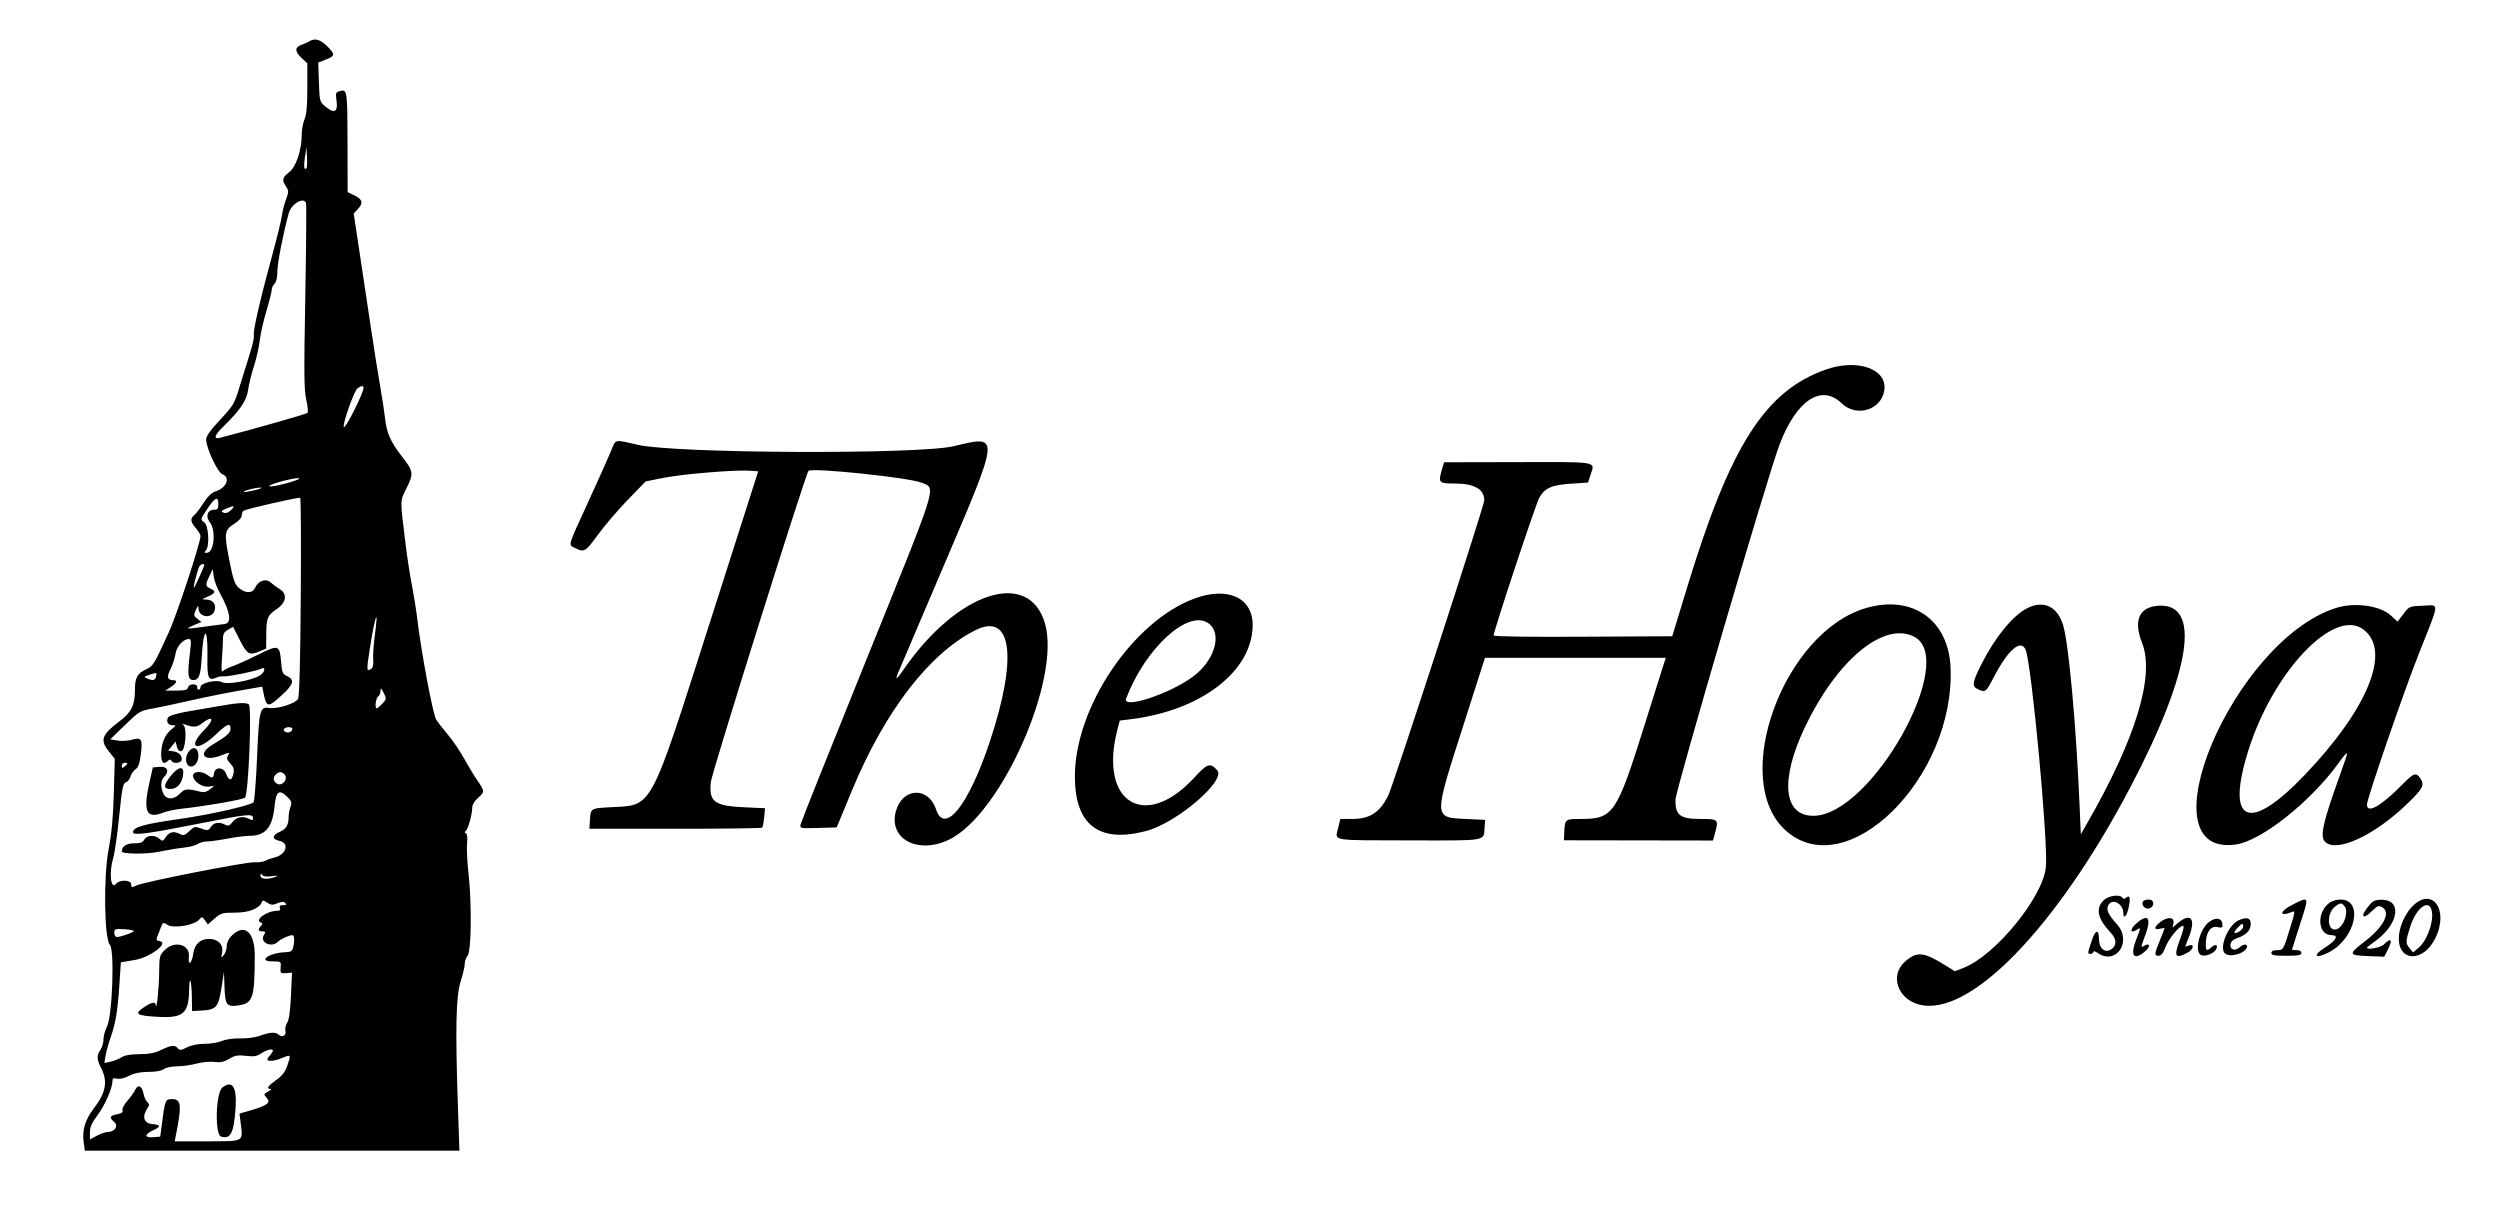 <svg id="svg" xmlns="http://www.w3.org/2000/svg" xmlns:xlink="http://www.w3.org/1999/xlink" width="400" height="194.003" viewBox="0, 0, 400,194.003"><g id="svgg"><path id="path0" d="M49.475 6.615 C 49.228 6.770,48.654 7.028,48.201 7.189 C 47.132 7.568,47.156 8.250,48.276 9.295 L 49.175 10.136 49.175 14.073 C 49.175 16.894,49.048 18.315,48.726 19.087 C 48.478 19.679,48.276 20.760,48.276 21.489 C 48.276 23.992,47.404 26.639,46.285 27.532 C 45.148 28.439,45.070 28.789,45.766 29.852 C 46.214 30.536,46.215 30.700,45.776 31.865 C 45.513 32.563,45.213 33.741,45.109 34.483 C 45.006 35.225,44.331 37.991,43.610 40.630 C 41.667 47.736,40.428 53.107,40.618 53.601 C 40.710 53.842,40.456 55.069,40.053 56.329 C 39.650 57.590,38.903 60.002,38.393 61.689 C 37.501 64.643,37.383 64.847,35.225 67.155 C 33.651 68.838,32.984 69.779,32.984 70.315 C 32.984 71.673,34.814 75.589,35.585 75.882 C 36.875 76.373,36.288 78.014,34.628 78.562 C 33.863 78.815,33.294 79.341,32.576 80.460 C 32.030 81.312,31.359 82.194,31.084 82.421 C 30.399 82.985,30.456 83.459,31.334 84.503 C 31.747 84.993,32.084 85.553,32.084 85.748 C 32.084 86.858,28.281 98.412,26.998 101.199 C 24.605 106.399,24.508 106.559,23.418 107.073 C 21.948 107.766,21.589 108.422,21.589 110.412 C 21.589 112.844,21.031 113.966,19.090 115.431 C 16.264 117.565,15.968 118.423,17.428 120.241 L 18.365 121.406 18.211 126.895 C 18.101 130.808,17.865 133.374,17.388 135.832 C 16.542 140.188,16.669 150.161,17.583 151.171 C 18.354 152.022,17.978 162.581,17.117 164.268 C 16.794 164.902,16.541 165.829,16.555 166.329 C 16.569 166.829,16.358 167.555,16.086 167.943 C 15.441 168.865,15.463 169.486,16.192 170.915 C 17.276 173.039,16.945 174.825,14.999 177.361 C 13.629 179.146,13.124 180.820,13.384 182.716 L 13.575 184.108 43.541 184.108 L 73.507 184.108 73.265 176.987 C 72.840 164.462,72.952 159.397,73.709 157.015 C 74.069 155.884,74.363 154.613,74.363 154.190 C 74.363 153.767,74.566 153.196,74.815 152.921 C 75.411 152.262,75.500 144.554,74.965 139.808 C 74.757 137.955,74.650 135.767,74.729 134.946 C 74.819 134.014,74.749 133.402,74.543 133.316 C 74.306 133.218,74.305 133.110,74.539 132.931 C 74.906 132.653,75.562 130.239,75.562 129.169 C 75.562 128.767,75.945 128.134,76.462 127.680 C 77.583 126.696,77.581 126.625,76.364 124.846 C 75.815 124.044,74.846 122.444,74.211 121.289 C 73.576 120.135,72.426 118.448,71.657 117.541 C 70.888 116.634,70.050 115.555,69.795 115.142 C 69.238 114.241,67.311 103.884,66.699 98.501 C 66.586 97.511,66.234 95.352,65.916 93.703 C 65.598 92.054,65.139 89.085,64.897 87.106 C 63.990 79.686,63.979 80.276,65.054 78.093 C 66.211 75.743,66.158 75.395,64.287 73.005 C 62.521 70.748,61.872 69.290,61.623 67.016 C 61.515 66.027,61.155 63.666,60.824 61.769 C 60.492 59.873,59.838 55.757,59.370 52.624 C 58.903 49.490,58.086 44.054,57.555 40.543 L 56.590 34.159 57.231 33.477 C 58.154 32.494,58.024 31.908,56.747 31.284 L 55.622 30.735 55.607 23.688 C 55.586 14.239,55.589 14.262,54.332 14.590 C 53.718 14.751,53.678 14.888,53.856 16.228 C 54.087 17.969,53.430 18.226,51.966 16.968 C 51.159 16.275,51.120 16.115,51.024 13.126 L 50.923 10.006 52.148 9.525 C 53.644 8.937,53.662 8.704,52.314 7.356 C 51.258 6.301,50.352 6.064,49.475 6.615 M49.042 26.920 C 48.655 27.307,48.561 26.655,48.786 25.147 L 49.025 23.538 49.117 25.146 C 49.168 26.030,49.134 26.828,49.042 26.920 M48.963 32.479 C 49.046 32.696,48.993 39.455,48.846 47.499 C 48.619 59.822,48.644 62.415,49.006 63.971 C 49.242 64.986,49.324 65.930,49.189 66.068 C 49.000 66.261,40.165 68.772,35.157 70.057 C 34.136 70.319,34.321 69.631,35.607 68.378 C 38.392 65.665,39.475 64.084,39.697 62.406 C 39.815 61.520,40.234 59.804,40.629 58.594 C 41.024 57.384,41.441 55.546,41.555 54.509 C 41.670 53.472,42.148 51.342,42.618 49.775 C 43.087 48.208,43.473 46.681,43.475 46.380 C 43.477 46.080,43.681 45.632,43.928 45.384 C 44.208 45.105,44.378 44.369,44.378 43.439 C 44.378 42.130,45.269 37.554,46.191 34.130 C 46.593 32.636,48.571 31.458,48.963 32.479 M291.983 59.179 C 282.341 62.665,276.814 71.394,269.933 94.003 L 267.560 101.799 253.270 101.877 C 244.329 101.926,238.981 101.848,238.981 101.668 C 238.981 100.964,245.701 80.688,246.277 79.656 C 247.158 78.075,248.250 77.591,251.400 77.386 L 254.075 77.211 254.502 75.927 C 255.211 73.795,255.889 73.910,242.848 73.939 L 231.046 73.964 230.662 75.288 C 230.105 77.213,230.249 77.361,232.684 77.361 C 235.897 77.361,237.481 78.254,237.481 80.065 C 237.481 80.893,222.904 125.696,222.117 127.286 C 220.779 129.990,219.182 131.034,216.387 131.034 L 214.453 131.034 214.089 132.550 C 213.600 134.587,212.727 134.441,225.522 134.463 C 238.232 134.485,237.353 134.638,237.536 132.366 L 237.631 131.184 234.568 131.034 C 229.341 130.779,229.349 131.015,234.052 116.320 L 237.595 105.247 252.065 105.247 L 266.536 105.247 266.256 106.072 C 266.102 106.525,264.694 110.995,263.127 116.005 C 258.680 130.226,258.131 131.034,252.924 131.034 C 250.408 131.034,250.385 131.053,250.287 133.141 L 250.225 134.445 262.151 134.464 L 274.076 134.483 274.368 133.433 C 275.019 131.089,274.967 131.034,272.100 131.034 C 268.823 131.034,268.066 130.466,268.066 128.004 C 268.066 126.533,282.762 76.355,284.704 71.194 C 287.394 64.049,291.404 61.372,294.674 64.538 C 296.982 66.773,300.895 65.650,301.467 62.590 C 302.128 59.050,297.221 57.285,291.983 59.179 M58.171 62.034 C 58.171 62.873,55.305 68.598,55.025 68.318 C 54.724 68.017,56.637 62.564,57.191 62.144 C 57.770 61.705,58.171 61.660,58.171 62.034 M97.764 72.164 C 97.369 73.126,95.720 76.805,94.100 80.339 C 90.725 87.703,90.892 87.105,92.039 87.698 C 93.454 88.430,93.682 88.295,95.682 85.542 C 96.727 84.104,98.868 81.601,100.440 79.980 L 103.298 77.031 106.127 76.459 C 109.117 75.854,117.654 75.146,119.952 75.313 L 121.313 75.412 113.787 98.951 C 103.798 130.192,104.560 128.764,97.649 129.158 C 94.461 129.339,94.506 129.309,94.384 131.292 L 94.303 132.598 108.035 132.602 C 115.587 132.605,121.847 132.526,121.946 132.427 C 122.045 132.328,122.189 131.587,122.267 130.781 L 122.407 129.315 119.150 129.168 C 114.276 128.949,113.412 128.304,113.733 125.127 C 113.884 123.634,128.893 75.804,129.356 75.341 C 129.913 74.784,145.534 76.423,147.501 77.244 C 149.804 78.207,150.252 76.780,138.638 105.499 C 132.925 119.626,128.186 131.493,128.106 131.870 C 127.962 132.553,127.977 132.556,130.916 132.470 L 133.870 132.384 136.290 126.537 C 141.550 113.828,148.644 104.588,156.005 100.858 C 161.934 97.853,162.881 105.174,158.325 118.802 C 154.953 128.887,151.139 133.643,149.758 129.485 C 148.530 125.786,144.357 126.013,143.328 129.835 C 142.143 134.239,146.885 136.748,151.850 134.344 C 160.179 130.312,169.784 108.662,167.195 99.755 C 164.625 90.914,153.149 94.666,144.554 107.158 C 143.432 108.788,143.160 108.925,143.732 107.571 C 143.958 107.035,147.221 99.379,150.983 90.558 C 160.080 69.226,160.048 69.605,152.624 71.386 C 147.030 72.727,108.199 72.568,102.099 71.179 C 98.186 70.288,98.570 70.201,97.764 72.164 M46.777 77.048 C 44.781 77.685,42.489 78.073,43.225 77.649 C 43.953 77.230,46.809 76.500,47.676 76.511 C 48.153 76.518,47.825 76.713,46.777 77.048 M40.787 78.427 C 39.884 78.646,39.094 78.774,39.030 78.710 C 38.851 78.532,40.839 78.014,41.679 78.021 C 42.091 78.025,41.690 78.207,40.787 78.427 M48.123 95.494 C 48.048 105.992,47.903 111.420,47.686 111.825 C 47.300 112.546,44.431 113.463,43.149 113.275 C 41.565 113.043,41.463 113.439,41.135 121.097 C 40.970 124.949,40.712 128.224,40.560 128.375 C 40.058 128.877,33.500 130.362,28.923 131.010 C 22.975 131.851,21.289 132.329,21.289 133.170 C 21.289 133.709,23.753 133.388,31.634 131.821 C 39.753 130.207,40.480 130.134,40.480 130.927 C 40.480 131.258,40.347 131.285,39.900 131.045 C 38.900 130.510,37.861 130.688,37.220 131.504 C 36.719 132.140,36.512 132.217,36.018 131.953 C 35.081 131.452,34.257 131.576,33.754 132.295 C 33.324 132.909,33.213 132.929,32.210 132.566 C 31.189 132.197,31.082 132.220,30.288 132.981 C 29.589 133.650,29.343 133.731,28.836 133.460 C 27.849 132.932,27.090 133.081,26.548 133.908 C 26.080 134.623,25.999 134.646,25.515 134.208 C 24.773 133.537,23.479 133.603,23.088 134.333 C 22.842 134.794,22.461 134.933,21.439 134.933 C 20.234 134.933,19.490 135.427,19.490 136.227 C 19.490 136.669,23.471 136.698,25.487 136.271 C 26.724 136.009,28.478 135.718,29.385 135.623 C 30.292 135.529,31.301 135.268,31.626 135.042 C 31.951 134.817,32.626 134.633,33.125 134.633 C 33.624 134.633,35.091 134.430,36.383 134.183 C 37.676 133.936,39.255 133.733,39.892 133.733 C 42.469 133.733,43.596 132.414,43.927 129.010 C 44.167 126.545,44.670 126.202,46.039 127.571 C 46.657 128.189,46.726 128.429,46.475 129.090 C 46.311 129.521,46.177 130.279,46.177 130.774 C 46.177 132.020,45.756 132.687,44.689 133.129 C 43.525 133.611,43.519 134.296,44.678 134.528 C 46.363 134.865,45.835 136.741,43.926 137.199 C 43.433 137.317,42.759 137.555,42.429 137.728 C 42.099 137.900,41.334 138.007,40.728 137.965 C 39.420 137.874,23.005 141.099,21.814 141.680 C 21.061 142.048,20.990 142.033,20.990 141.506 C 20.990 140.766,19.161 140.692,18.567 141.408 C 17.719 142.430,17.408 139.635,18.111 137.317 C 18.339 136.568,18.768 133.566,19.064 130.648 C 19.528 126.068,19.676 125.319,20.145 125.170 C 20.444 125.075,20.771 124.666,20.873 124.261 C 20.975 123.856,21.336 123.330,21.676 123.091 C 22.142 122.765,22.354 122.161,22.537 120.636 C 22.829 118.212,22.638 117.916,21.074 118.367 C 20.450 118.547,19.423 118.604,18.791 118.493 L 17.642 118.291 19.990 116.012 C 22.268 113.802,22.402 113.722,24.438 113.360 C 25.592 113.154,28.291 112.582,30.435 112.089 C 32.579 111.595,36.048 110.893,38.145 110.528 L 41.957 109.864 42.141 110.779 C 42.636 113.256,42.837 113.285,45.103 111.214 C 46.968 109.510,47.176 108.769,45.952 108.185 C 45.214 107.832,45.112 107.597,44.978 105.934 C 44.754 103.165,44.577 103.107,41.314 104.740 C 39.783 105.506,37.929 106.343,37.194 106.599 C 36.458 106.855,35.739 107.229,35.595 107.430 C 35.443 107.643,35.406 106.805,35.508 105.427 C 35.604 104.124,35.682 102.640,35.683 102.129 C 35.683 101.432,35.885 101.086,36.489 100.748 L 37.295 100.297 38.363 102.397 C 39.530 104.693,39.888 104.903,41.500 104.230 L 42.579 103.779 42.600 101.590 C 42.626 98.854,42.780 98.470,44.244 97.478 C 45.811 96.418,46.035 95.052,44.770 94.266 C 44.307 93.978,43.643 93.492,43.295 93.185 C 42.518 92.500,41.333 92.907,40.819 94.036 C 40.398 94.961,39.276 94.978,38.227 94.075 C 37.560 93.502,37.325 92.823,36.696 89.657 C 35.828 85.290,35.893 84.811,37.487 83.805 C 38.205 83.351,38.681 82.821,38.681 82.473 C 38.681 82.155,38.814 81.812,38.976 81.712 C 39.448 81.421,47.805 79.517,48.031 79.650 C 48.143 79.716,48.185 86.846,48.123 95.494 M34.933 80.660 C 34.933 81.388,34.806 81.559,34.268 81.559 C 33.198 81.559,32.828 82.616,33.568 83.557 C 34.609 84.880,34.253 88.456,33.081 88.456 C 32.679 88.456,32.644 88.376,32.924 88.096 C 33.579 87.441,33.383 84.062,32.660 83.556 C 32.042 83.122,32.045 83.108,33.153 81.440 C 34.401 79.559,34.933 79.326,34.933 80.660 M36.973 81.601 C 36.540 82.034,36.153 82.172,35.782 82.026 C 35.305 81.839,35.352 81.757,36.132 81.409 C 37.450 80.822,37.696 80.878,36.973 81.601 M32.684 90.385 C 32.684 90.672,31.093 94.161,31.003 94.072 C 30.880 93.949,31.649 91.016,31.918 90.581 C 32.112 90.266,32.684 90.120,32.684 90.385 M35.140 94.821 C 36.901 97.972,37.151 99.789,35.832 99.856 C 35.667 99.864,34.284 100.048,32.759 100.263 C 29.672 100.700,29.483 100.668,31.109 99.988 L 32.234 99.517 31.580 99.009 C 30.982 98.544,30.961 98.425,31.331 97.601 C 31.671 96.845,31.739 96.804,31.760 97.340 C 31.817 98.846,33.994 99.057,34.362 97.593 C 34.600 96.645,34.048 95.959,33.022 95.928 C 32.242 95.903,32.244 95.899,33.185 95.486 C 34.470 94.924,34.604 94.604,33.724 94.203 C 32.843 93.802,32.823 93.612,33.508 92.170 L 34.033 91.066 34.194 92.241 C 34.283 92.888,34.708 94.048,35.140 94.821 M191.084 95.778 C 181.241 99.435,172.023 113.120,171.981 124.138 C 171.951 131.960,175.787 134.943,183.346 132.974 C 188.238 131.700,196.233 124.874,194.751 123.236 C 193.633 122.001,193.164 122.146,191.151 124.352 C 183.246 133.013,175.764 128.443,178.773 116.792 L 179.160 115.294 180.960 115.070 C 192.202 113.672,200.337 107.414,200.426 100.098 C 200.479 95.639,196.461 93.781,191.084 95.778 M298.624 97.268 C 285.358 101.086,276.742 124.679,285.643 132.814 C 295.373 141.707,312.833 124.535,312.090 106.802 C 311.773 99.216,306.017 95.141,298.624 97.268 M324.288 97.347 C 321.962 98.566,319.168 102.015,316.982 106.365 C 315.538 109.239,315.467 109.823,316.506 110.297 C 317.685 110.834,317.731 110.797,319.053 108.256 C 321.294 103.949,323.373 102.185,324.101 103.973 C 325.075 106.370,327.733 134.898,327.341 138.750 C 326.846 143.609,319.190 152.942,314.107 154.883 L 312.769 155.394 311.388 154.534 C 307.757 152.272,306.730 152.167,304.800 153.861 C 302.344 156.018,303.577 159.806,307.034 160.722 C 315.079 162.854,329.034 148.487,340.921 125.836 C 350.589 107.412,352.262 96.415,345.321 96.917 C 342.249 97.139,341.318 99.270,342.729 102.849 C 344.799 108.100,341.740 118.150,333.935 131.737 L 332.929 133.489 332.727 128.739 C 332.188 116.094,331.006 103.111,330.119 100.095 C 329.213 97.013,326.955 95.949,324.288 97.347 M373.763 97.273 C 357.298 102.502,342.590 137.390,357.812 135.107 C 361.819 134.506,369.563 128.380,374.043 122.267 C 375.932 119.688,375.935 119.704,374.340 124.148 C 371.591 131.809,371.141 133.902,372.063 134.736 C 373.924 136.420,379.835 133.691,384.987 128.769 C 387.661 126.213,387.974 125.640,387.274 124.573 C 386.586 123.522,386.236 123.635,384.398 125.504 C 380.984 128.973,378.711 130.267,378.711 128.740 C 378.711 127.781,384.650 110.532,387.109 104.348 C 390.407 96.057,390.349 96.805,387.683 96.913 C 385.499 97.001,385.479 97.009,384.548 98.231 L 383.612 99.461 382.539 98.478 C 380.802 96.887,376.736 96.328,373.763 97.273 M59.969 101.660 C 59.782 103.020,59.667 104.733,59.712 105.468 C 59.774 106.474,59.668 106.874,59.282 107.090 C 58.636 107.452,58.632 107.188,59.225 103.448 C 60.040 98.304,60.618 96.915,59.969 101.660 M193.328 99.711 C 195.647 101.335,194.365 105.721,190.815 108.307 C 186.973 111.105,179.514 113.525,180.187 111.754 C 183.242 103.719,190.090 97.443,193.328 99.711 M378.104 100.688 C 382.678 104.037,378.967 113.297,368.770 123.977 C 359.811 133.360,356.070 131.751,359.732 120.090 C 363.692 107.479,373.390 97.238,378.104 100.688 M306.235 101.856 C 313.407 105.470,299.476 130.388,290.205 130.527 C 285.338 130.601,284.756 124.823,288.779 116.368 C 293.891 105.624,301.372 99.405,306.235 101.856 M33.189 105.014 C 33.130 108.596,33.311 108.992,34.725 108.375 C 35.004 108.253,35.470 108.183,35.760 108.219 C 36.442 108.304,41.071 107.365,41.754 107.003 C 42.563 106.575,42.426 107.539,41.604 108.058 C 40.281 108.892,36.382 109.600,35.552 109.156 C 34.653 108.675,32.084 109.251,32.084 109.934 C 32.084 110.160,31.949 110.345,31.784 110.345 C 31.619 110.345,31.518 110.179,31.559 109.977 C 31.687 109.352,30.261 109.322,30.098 109.946 C 29.979 110.399,29.647 110.495,28.195 110.495 L 26.435 110.495 27.311 109.941 C 28.222 109.364,28.456 108.849,27.811 108.841 C 26.777 108.828,26.622 108.350,27.252 107.115 C 27.592 106.448,27.959 105.346,28.068 104.666 C 28.269 103.411,29.298 102.249,30.210 102.249 C 30.583 102.249,30.615 102.575,30.410 104.273 C 29.981 107.821,30.048 108.683,30.761 108.785 C 31.781 108.931,32.111 108.150,32.277 105.195 C 32.556 100.213,33.270 100.072,33.189 105.014 M24.974 108.246 C 24.807 108.885,24.499 108.952,23.538 108.557 C 22.919 108.302,22.923 108.299,24.288 107.844 C 25.061 107.586,25.136 107.629,24.974 108.246 M61.171 112.592 C 60.783 113.005,60.382 113.343,60.281 113.343 C 59.933 113.343,60.120 111.694,60.495 111.454 C 60.701 111.322,60.878 110.918,60.889 110.555 C 60.905 109.994,60.980 110.040,61.392 110.868 C 61.859 111.805,61.850 111.869,61.171 112.592 M35.232 112.942 C 33.913 113.175,31.593 113.574,30.076 113.829 C 28.559 114.084,27.161 114.482,26.969 114.714 C 26.480 115.302,26.841 116.042,27.617 116.042 C 28.229 116.042,28.219 116.080,27.440 116.692 C 26.382 117.524,25.787 118.960,25.787 120.680 C 25.787 122.052,26.184 122.422,26.893 121.713 C 27.127 121.478,27.275 121.478,27.420 121.713 C 27.777 122.290,29.085 122.104,29.085 121.476 C 29.085 120.786,28.567 120.331,27.625 120.194 L 26.914 120.090 27.504 119.364 L 28.095 118.638 28.301 119.459 C 28.441 120.018,28.671 120.248,29.021 120.182 C 29.688 120.055,29.951 116.415,29.326 115.966 C 29.060 115.775,29.127 115.755,29.535 115.902 C 30.943 116.411,31.484 116.386,32.261 115.775 C 34.074 114.348,34.394 115.060,32.707 116.768 C 29.820 119.691,31.489 120.422,34.497 117.551 C 36.363 115.770,36.882 115.571,36.882 116.638 C 36.882 117.248,36.195 117.850,34.067 119.108 C 31.575 120.581,32.545 121.945,35.331 120.887 C 36.778 120.337,36.827 120.336,36.497 120.863 C 36.216 121.314,36.280 121.548,36.847 122.152 C 37.393 122.734,37.497 123.084,37.337 123.814 C 37.079 124.988,36.626 124.993,36.185 123.825 C 35.755 122.686,34.396 122.643,34.237 123.763 C 34.126 124.547,33.949 124.582,33.151 123.978 C 32.274 123.315,30.885 123.399,30.885 124.116 C 30.885 124.996,32.355 126.009,33.407 125.855 L 34.289 125.725 33.575 126.304 C 33.080 126.705,32.625 126.823,32.097 126.688 C 29.951 126.141,29.548 126.175,28.808 126.962 C 27.840 127.993,26.602 127.998,26.135 126.972 C 25.658 125.926,25.699 124.869,26.237 124.331 C 27.148 123.420,26.811 122.592,25.572 122.696 L 24.458 122.789 23.911 125.187 C 22.860 129.799,23.419 131.079,26.034 130.047 C 26.640 129.808,27.946 129.522,28.936 129.412 C 33.167 128.939,38.859 127.947,39.203 127.622 C 39.759 127.097,40.329 113.023,39.807 112.692 C 39.300 112.371,38.100 112.436,35.232 112.942 M46.777 116.624 C 46.777 116.779,46.635 116.994,46.462 117.100 C 46.022 117.372,45.200 117.010,45.426 116.644 C 45.662 116.262,46.777 116.246,46.777 116.624 M30.121 120.369 C 29.485 121.339,29.748 122.639,30.580 122.639 C 31.305 122.639,31.851 121.670,31.728 120.602 C 31.603 119.524,30.755 119.401,30.121 120.369 M20.390 122.152 C 20.390 122.214,20.187 122.433,19.940 122.639 C 19.572 122.944,19.490 122.924,19.490 122.525 C 19.490 122.258,19.693 122.039,19.940 122.039 C 20.187 122.039,20.390 122.090,20.390 122.152 M27.337 124.120 C 26.135 125.616,26.106 126.237,27.240 126.237 C 28.311 126.237,29.060 125.428,29.287 124.025 C 29.535 122.502,28.601 122.548,27.337 124.120 M45.483 123.863 C 46.261 124.642,45.036 126.008,44.190 125.306 C 43.683 124.885,43.664 124.372,44.138 123.898 C 44.585 123.451,45.058 123.439,45.483 123.863 M43.503 140.196 C 44.495 140.079,44.639 140.106,44.078 140.305 C 42.746 140.776,41.679 140.687,41.684 140.105 C 41.687 139.717,41.752 139.681,41.933 139.967 C 42.100 140.229,42.603 140.303,43.503 140.196 M336.568 144.064 C 335.257 145.375,335.611 146.981,337.702 149.216 C 338.700 150.283,338.725 151.279,337.767 151.911 C 336.776 152.565,335.832 151.722,335.832 150.183 C 335.832 148.717,335.291 148.747,334.775 150.242 C 333.983 152.537,333.972 152.624,334.463 152.624 C 334.721 152.624,334.933 152.481,334.933 152.307 C 334.933 152.129,335.225 152.195,335.599 152.457 C 338.555 154.527,341.200 150.671,338.724 147.902 C 337.271 146.277,336.943 145.553,337.331 144.828 C 337.961 143.651,339.730 144.585,339.730 146.094 C 339.730 147.166,340.290 146.588,340.583 145.212 C 340.916 143.650,340.783 143.128,340.180 143.628 C 339.906 143.856,339.724 143.860,339.589 143.643 C 339.211 143.031,337.341 143.292,336.568 144.064 M44.396 144.520 C 45.083 144.236,45.396 144.227,45.654 144.484 C 45.911 144.742,45.825 144.828,45.305 144.828 C 44.814 144.828,44.663 144.958,44.786 145.277 C 44.903 145.582,44.771 145.727,44.374 145.727 C 42.697 145.727,40.643 147.206,41.754 147.614 C 42.054 147.724,42.054 147.831,41.754 148.148 C 41.213 148.722,41.292 149.025,41.982 149.025 C 42.500 149.025,42.534 149.105,42.224 149.601 C 41.485 150.785,43.443 151.717,44.484 150.676 C 44.930 150.230,46.261 149.625,46.796 149.625 C 47.113 149.625,47.158 150.638,46.887 151.649 C 46.751 152.159,46.478 152.329,45.767 152.347 C 43.133 152.411,41.064 153.823,43.604 153.823 C 44.972 153.823,44.979 153.829,44.904 154.798 C 44.832 155.720,44.878 155.768,45.774 155.700 L 46.720 155.628 46.553 159.298 C 46.441 161.769,46.243 163.189,45.947 163.644 C 45.705 164.015,45.580 164.597,45.669 164.936 C 45.857 165.655,45.121 166.081,44.598 165.557 C 44.126 165.086,43.182 165.133,41.642 165.705 C 40.871 165.991,39.562 166.172,38.470 166.145 C 37.372 166.117,36.158 166.286,35.509 166.557 C 34.904 166.810,33.645 167.016,32.710 167.016 C 31.639 167.016,30.603 167.225,29.905 167.580 C 28.974 168.055,28.745 168.079,28.456 167.730 C 27.978 167.154,27.392 167.211,25.807 167.985 C 24.797 168.479,23.880 168.658,22.312 168.669 C 20.896 168.679,19.943 168.843,19.459 169.160 C 19.059 169.422,18.276 169.737,17.718 169.859 L 16.704 170.082 16.890 168.918 C 16.993 168.279,17.361 166.948,17.709 165.962 C 18.504 163.709,18.820 161.781,19.111 157.422 L 19.340 153.975 21.589 153.591 C 24.054 153.169,27.133 150.822,25.537 150.581 C 25.030 150.504,24.964 150.367,25.174 149.831 C 25.315 149.470,25.576 148.800,25.755 148.341 C 26.067 147.538,26.106 147.525,26.806 147.984 C 27.729 148.588,31.041 148.053,31.837 147.171 C 32.326 146.629,32.354 146.632,32.797 147.264 L 33.252 147.915 34.328 146.971 C 35.321 146.099,35.568 146.027,37.567 146.026 C 39.797 146.025,41.486 145.381,41.867 144.387 C 42.012 144.010,42.133 144.015,42.758 144.425 C 43.369 144.825,43.625 144.840,44.396 144.520 M342.895 144.201 C 342.569 144.729,343.099 145.460,343.741 145.368 C 344.731 145.227,344.799 143.928,343.817 143.928 C 343.403 143.928,342.988 144.051,342.895 144.201 M366.792 144.758 C 364.641 145.842,364.628 146.771,366.775 145.885 C 367.220 145.702,367.189 145.985,366.523 148.154 C 365.323 152.059,365.343 152.024,364.325 152.024 C 363.719 152.024,363.418 152.173,363.418 152.474 C 363.418 152.836,363.885 152.924,365.817 152.924 C 367.749 152.924,368.216 152.836,368.216 152.474 C 368.216 152.194,367.933 152.024,367.466 152.024 C 367.054 152.024,366.717 151.989,366.717 151.946 C 366.717 151.904,367.256 150.201,367.916 148.163 C 369.505 143.255,369.543 143.371,366.792 144.758 M372.779 144.396 C 370.606 145.918,370.792 149.625,373.041 149.625 C 374.258 149.625,373.814 150.460,371.978 151.624 C 369.913 152.932,370.432 153.494,372.651 152.350 C 376.874 150.173,378.232 143.928,374.481 143.928 C 373.912 143.928,373.146 144.139,372.779 144.396 M379.596 144.312 C 379.051 144.742,378.111 146.059,378.111 146.394 C 378.111 146.870,378.691 146.600,379.579 145.712 C 380.346 144.945,380.591 144.850,381.101 145.123 C 382.613 145.932,381.425 148.293,378.308 150.675 C 375.700 152.668,375.748 152.858,378.894 152.976 L 381.475 153.073 382.042 151.961 C 382.872 150.332,382.583 149.951,381.409 151.124 C 380.914 151.620,378.711 152.029,378.711 151.625 C 378.711 151.571,379.329 151.082,380.084 150.540 C 382.847 148.555,384.055 145.687,382.660 144.424 C 382.022 143.847,380.268 143.783,379.596 144.312 M385.898 145.101 C 384.698 146.363,383.808 148.511,383.808 150.148 C 383.808 153.939,387.743 153.950,389.629 150.164 C 391.930 145.546,389.112 141.722,385.898 145.101 M375.115 144.980 C 375.943 145.978,374.815 148.726,373.577 148.726 C 372.246 148.726,372.331 145.939,373.692 144.986 C 374.505 144.417,374.646 144.416,375.115 144.980 M389.145 146.201 C 389.269 147.888,388.202 150.606,387.028 151.594 L 386.085 152.388 385.546 151.723 C 384.872 150.891,384.875 150.716,385.599 148.382 C 386.662 144.959,388.951 143.551,389.145 146.201 M341.759 147.801 C 340.746 148.706,340.808 149.433,341.843 148.787 C 342.566 148.335,342.566 148.356,341.829 150.225 C 340.767 152.919,341.388 153.791,343.237 152.199 C 344.138 151.423,343.978 150.762,343.031 151.353 C 342.509 151.679,342.524 151.541,343.209 149.722 C 344.294 146.840,343.706 146.062,341.759 147.801 M345.618 147.548 C 344.612 148.339,344.593 148.850,345.577 148.603 C 345.990 148.499,346.327 148.461,346.327 148.518 C 346.327 148.575,345.990 149.452,345.577 150.467 C 344.680 152.676,344.660 152.924,345.387 152.924 C 345.773 152.924,346.105 152.505,346.464 151.566 C 346.994 150.179,348.676 148.126,349.283 148.126 C 349.491 148.126,349.334 148.886,348.873 150.111 C 347.764 153.057,347.960 153.490,349.940 152.466 C 350.962 151.937,351.191 150.968,350.221 151.276 L 349.617 151.467 350.221 149.935 C 351.371 147.016,350.549 145.936,348.492 147.666 L 347.613 148.406 347.755 147.666 C 347.939 146.703,346.774 146.638,345.618 147.548 M353.394 147.563 C 351.867 148.765,351.052 152.385,352.209 152.829 C 352.854 153.076,354.132 152.600,354.531 151.963 C 354.987 151.238,354.531 150.934,353.876 151.526 C 353.100 152.229,352.924 152.152,352.924 151.115 C 352.924 149.263,353.670 148.110,354.732 148.323 C 355.596 148.496,355.667 148.452,355.574 147.794 C 355.437 146.829,354.459 146.726,353.394 147.563 M358.109 147.287 C 356.529 148.050,355.086 151.466,355.920 152.471 C 356.650 153.351,359.520 152.499,359.520 151.403 C 359.520 150.967,358.871 151.076,358.281 151.611 C 357.582 152.243,356.750 151.926,356.876 151.076 C 356.938 150.652,357.308 150.312,357.937 150.100 C 359.391 149.611,360.120 148.852,360.120 147.829 C 360.120 146.838,359.426 146.651,358.109 147.287 M358.921 148.265 C 358.921 148.716,357.788 149.492,357.521 149.225 C 357.371 149.075,358.488 147.826,358.771 147.826 C 358.853 147.826,358.921 148.024,358.921 148.265 M21.395 149.014 C 21.072 149.304,19.233 149.925,18.696 149.925 C 18.473 149.925,18.291 149.621,18.290 149.250 C 18.290 148.619,18.397 148.582,19.970 148.680 C 20.894 148.738,21.535 148.888,21.395 149.014 M37.018 149.761 C 36.580 150.199,36.282 150.844,36.282 151.353 C 36.282 151.824,36.073 152.471,35.818 152.791 C 35.380 153.341,35.364 153.321,35.538 152.418 C 35.779 151.161,34.895 150.225,33.467 150.225 C 32.017 150.225,31.123 151.065,30.911 152.626 C 30.701 154.172,30.045 154.638,30.223 153.116 C 30.455 151.130,27.956 150.408,26.364 152.001 C 25.524 152.840,25.486 152.996,25.465 155.674 C 25.446 158.058,25.038 161.925,24.925 160.795 C 24.867 160.215,24.235 160.347,22.979 161.200 C 21.441 162.245,21.814 162.495,25.207 162.691 C 29.330 162.929,30.208 162.174,30.262 158.346 C 30.297 155.880,30.651 156.767,30.695 159.431 L 30.735 161.769 32.217 161.691 C 34.594 161.565,34.952 161.165,35.424 158.111 L 35.832 155.472 35.919 157.919 C 36.022 160.822,36.270 161.148,38.163 160.864 C 40.474 160.517,40.730 159.745,40.764 153.016 C 40.784 149.082,39.132 147.647,37.018 149.761 M43.600 168.291 C 43.483 168.497,43.184 168.902,42.936 169.190 C 42.336 169.889,43.586 169.929,45.183 169.261 C 46.555 168.688,46.576 168.719,45.986 170.448 C 45.619 171.526,45.172 172.112,44.188 172.806 C 42.870 173.734,42.560 174.205,43.253 174.222 C 43.460 174.227,43.358 174.382,43.028 174.566 C 42.140 175.062,42.140 175.062,42.706 175.687 C 43.370 176.421,42.723 176.908,40.074 177.668 L 38.319 178.171 38.521 179.787 C 38.888 182.721,39.102 182.609,33.149 182.609 L 27.958 182.609 28.388 180.331 C 29.056 176.797,28.888 175.862,27.588 175.862 C 26.425 175.862,26.416 175.886,25.872 180.060 L 25.637 181.859 24.481 181.954 C 23.065 182.070,23.091 181.476,24.531 180.830 C 25.790 180.266,25.739 179.967,24.363 179.853 C 23.049 179.744,22.689 178.699,23.527 177.421 C 23.935 176.798,23.942 176.647,23.576 176.343 C 23.343 176.149,23.066 175.536,22.962 174.981 C 22.728 173.735,22.073 173.420,21.650 174.350 C 21.477 174.729,20.906 175.528,20.381 176.126 C 19.843 176.739,19.500 177.404,19.595 177.651 C 19.715 177.965,19.469 178.144,18.727 178.283 C 17.545 178.505,17.439 178.801,18.283 179.523 C 18.999 180.137,18.375 181.109,17.265 181.109 C 16.917 181.109,16.129 181.380,15.513 181.710 L 14.393 182.310 14.393 181.177 C 14.393 180.324,14.685 179.656,15.572 178.475 C 16.757 176.898,17.991 174.103,17.991 172.997 C 17.991 172.520,18.133 172.438,18.706 172.582 C 19.147 172.693,19.888 172.523,20.643 172.138 C 21.487 171.707,22.448 171.511,23.751 171.505 C 24.932 171.499,25.855 171.331,26.219 171.055 C 26.551 170.804,27.454 170.613,28.318 170.611 C 29.152 170.609,30.568 170.413,31.463 170.174 C 32.372 169.933,33.632 169.815,34.316 169.909 C 35.255 170.038,35.806 169.922,36.669 169.413 C 37.601 168.862,38.064 168.781,39.362 168.937 C 40.642 169.091,41.094 169.015,41.829 168.523 C 42.845 167.842,43.937 167.699,43.600 168.291 M35.597 173.988 C 34.521 174.795,34.329 181.525,35.372 181.856 C 36.887 182.337,37.428 181.267,37.691 177.268 C 37.912 173.898,37.201 172.785,35.597 173.988 " stroke="none" fill="#000000" fill-rule="evenodd"></path></g></svg>